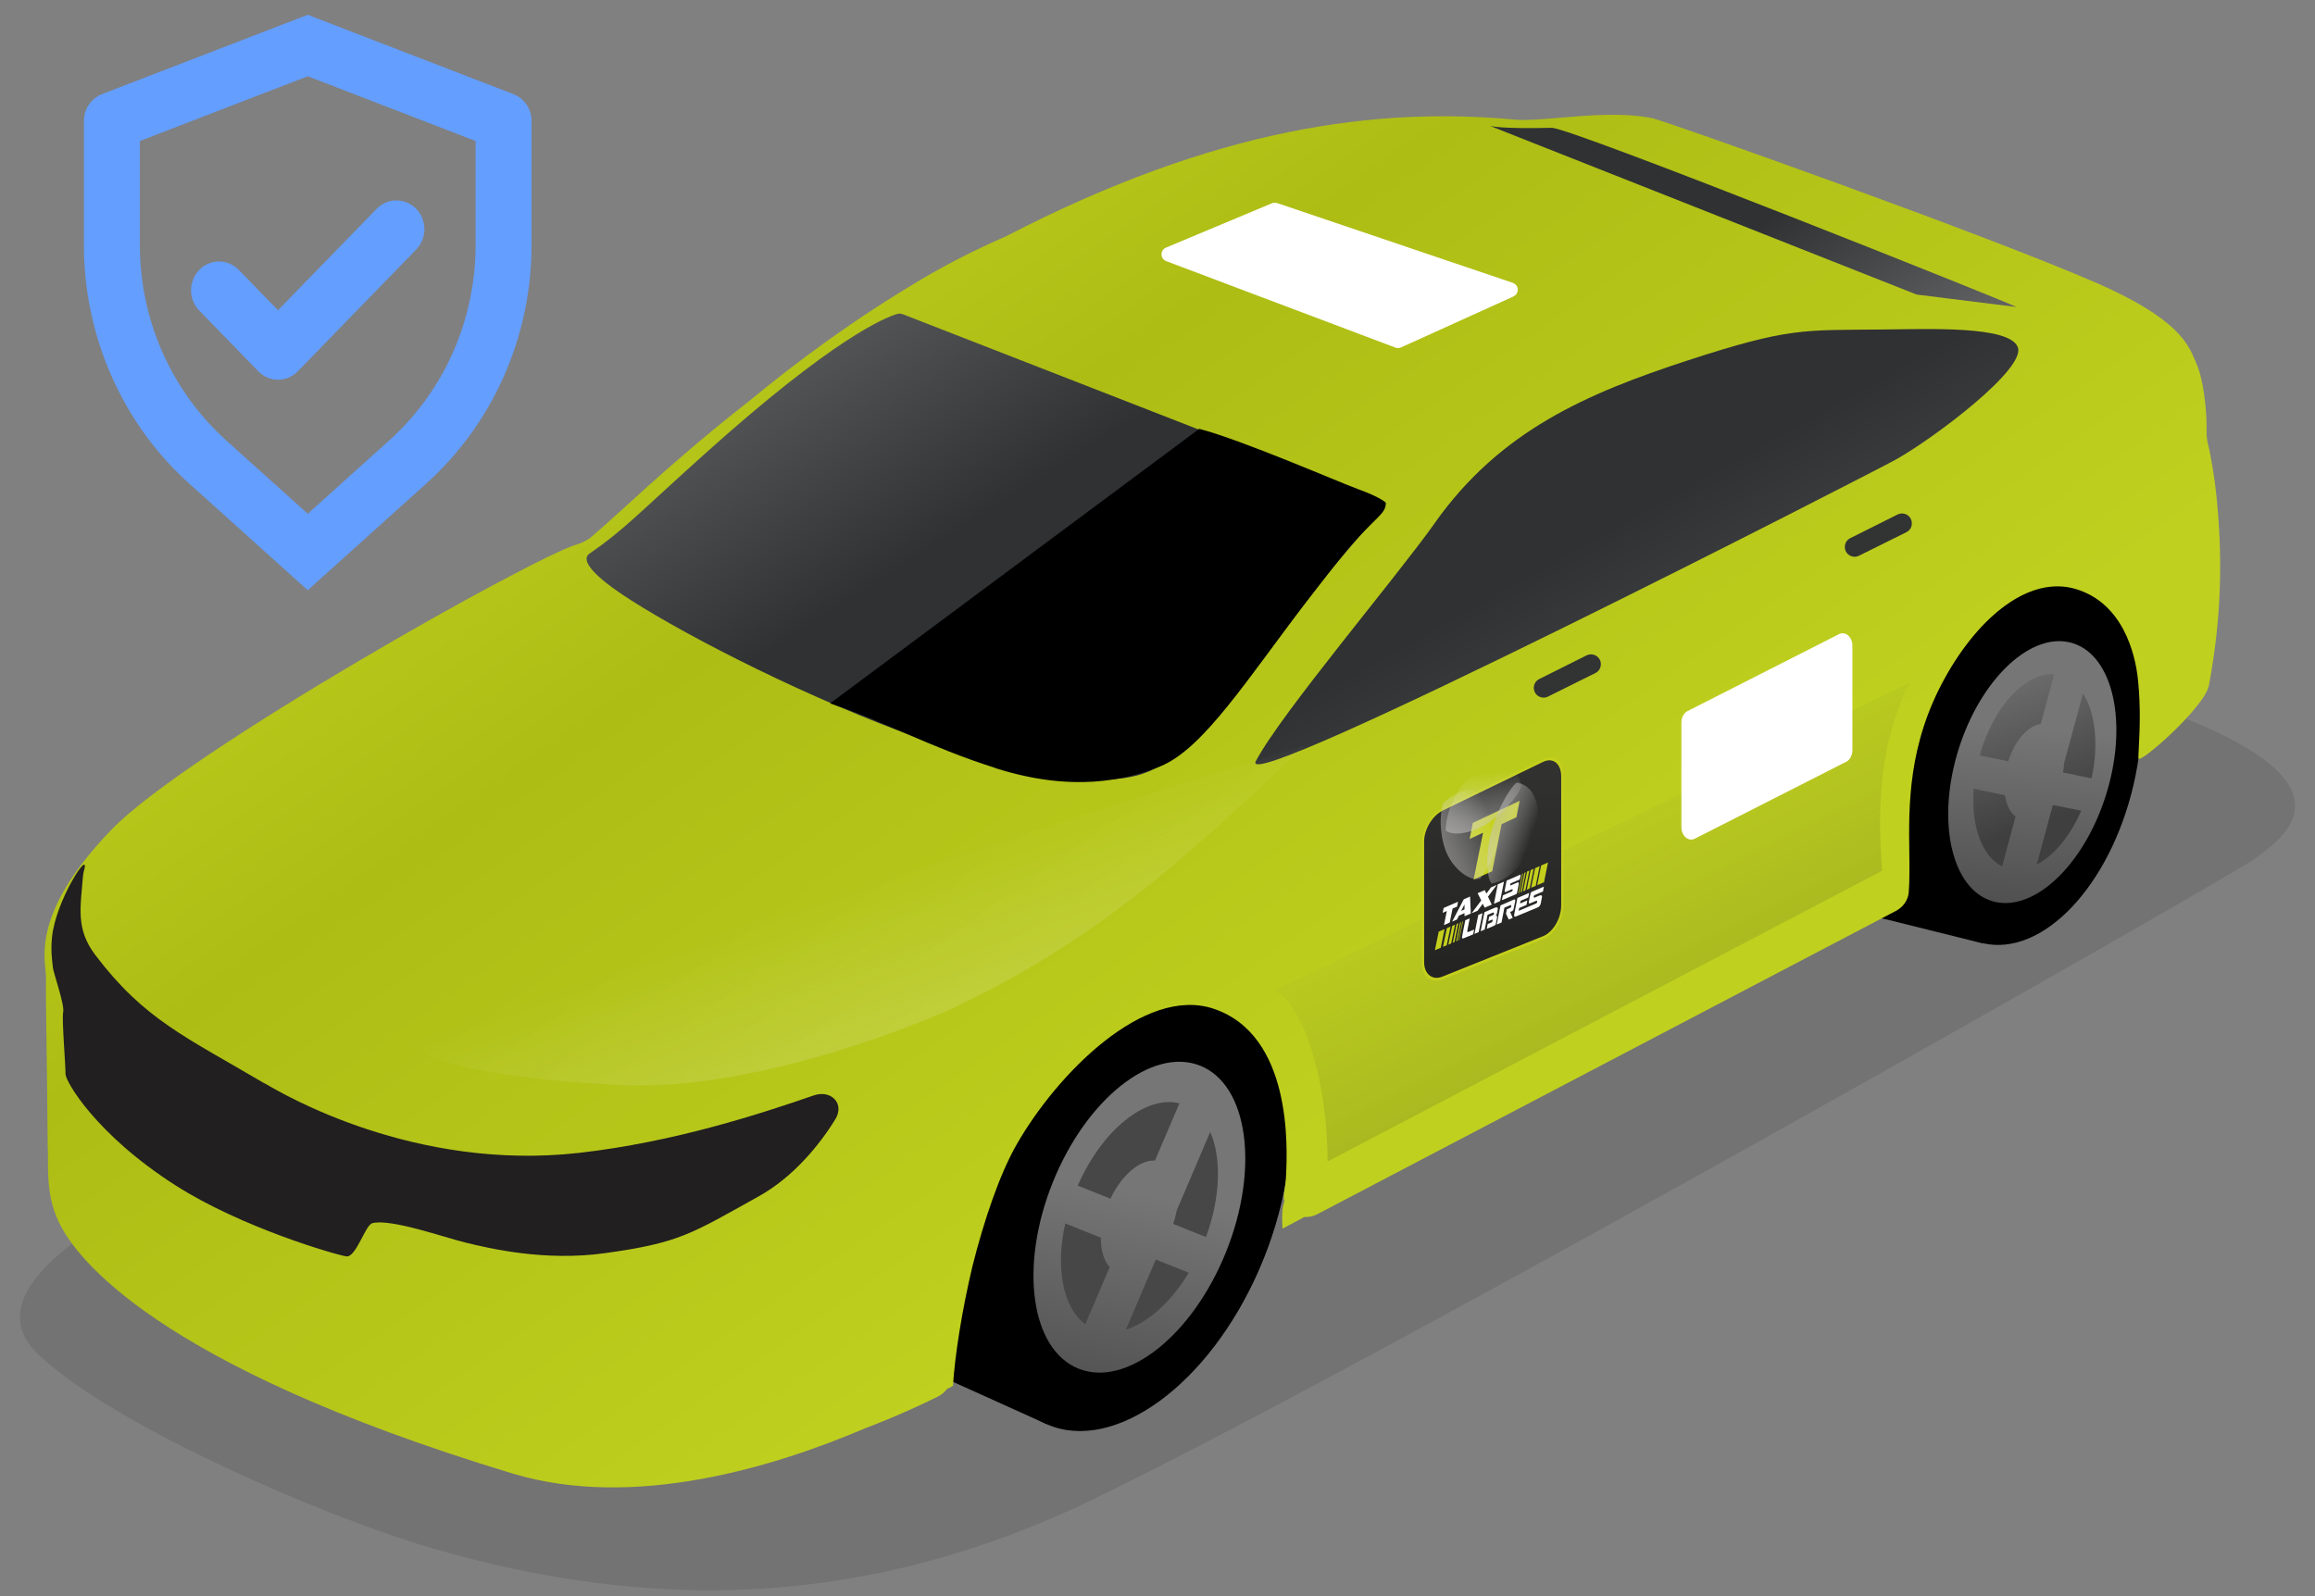 <svg width="58" height="40" viewBox="0 0 58 40" fill="none" xmlns="http://www.w3.org/2000/svg">
<rect x="0" y="0" width="58" height="40" fill="#808080" stroke="none"/>
<path d="M27.461 37.538C35.044 33.853 56.13 21.823 56.495 21.519C56.861 21.215 58.813 20.106 56.023 18.592C52.599 16.736 38.5 12.758 34.078 14.758C29.658 16.758 4.333 29.637 3.818 29.944C3.302 30.248 -1.042 32.288 1.08 34.051C2.923 35.736 8.026 37.984 10.822 38.799C16.315 40.396 21.717 40.331 27.461 37.541V37.538Z" fill="black" fill-opacity="0.1"/>
<path fill-rule="evenodd" clip-rule="evenodd" d="M29.317 28.713C29.194 29.317 28.999 29.941 28.729 30.564C28.436 31.239 28.08 31.851 27.688 32.379L26.219 35.688L23.482 34.452C23.463 34.444 23.442 34.435 23.423 34.428C21.738 33.691 21.383 30.769 22.628 27.898C23.872 25.028 26.248 23.3 27.933 24.035C27.952 24.043 27.968 24.051 27.987 24.059L30.817 25.335L29.319 28.71L29.317 28.713Z" fill="black"/>
<path d="M31.537 31.826C32.778 28.958 32.416 26.041 30.729 25.31C29.041 24.58 26.666 26.313 25.425 29.181C24.184 32.049 24.546 34.966 26.234 35.696C27.922 36.427 30.296 34.694 31.537 31.826Z" fill="black"/>
<path d="M30.869 31.496C31.801 29.344 31.53 27.155 30.264 26.608C28.999 26.06 27.218 27.361 26.287 29.513C25.355 31.665 25.626 33.853 26.892 34.401C28.157 34.949 29.938 33.648 30.869 31.496Z" fill="url(#paint0_linear_577_7217)"/>
<path fill-rule="evenodd" clip-rule="evenodd" d="M28.283 29.546C28.243 29.586 28.201 29.631 28.163 29.677L27.421 28.419C27.683 28.088 27.968 27.813 28.262 27.605L28.281 29.546H28.283ZM28.326 33.72C27.923 33.877 27.525 33.896 27.175 33.744C27.17 33.744 27.167 33.741 27.162 33.739L28.235 31.826C28.259 31.826 28.283 31.826 28.305 31.821L28.323 33.72H28.326ZM29.597 32.761L28.866 31.517C28.791 31.589 28.713 31.648 28.636 31.696L28.655 33.56C28.98 33.373 29.301 33.1 29.597 32.761ZM29.125 29.271C29.17 29.29 29.21 29.316 29.247 29.349L30.302 27.471C30.206 27.388 30.099 27.319 29.982 27.268C29.562 27.084 29.074 27.145 28.59 27.402L28.609 29.308C28.788 29.223 28.967 29.204 29.122 29.271H29.125ZM30.502 31.285L29.263 30.964C29.213 31.068 29.154 31.164 29.093 31.25L29.819 32.483C30.07 32.147 30.297 31.76 30.481 31.332C30.489 31.317 30.494 31.298 30.502 31.282V31.285ZM27.84 30.203C27.832 30.219 27.827 30.235 27.819 30.251L26.572 29.928C26.604 29.843 26.638 29.757 26.676 29.672C26.828 29.319 27.01 28.996 27.207 28.705L27.955 29.973C27.915 30.045 27.875 30.123 27.84 30.203ZM29.389 30.657C29.424 30.55 29.45 30.443 29.469 30.342L30.938 29.471C30.914 29.944 30.809 30.457 30.623 30.975L29.389 30.657ZM26.462 30.243C26.278 30.817 26.198 31.381 26.214 31.885L27.659 31.028C27.659 30.884 27.674 30.726 27.715 30.566L26.459 30.243H26.462ZM26.879 33.56L27.918 31.712C27.824 31.634 27.755 31.519 27.709 31.383L26.243 32.251C26.321 32.817 26.534 33.282 26.876 33.56H26.879ZM30.535 27.73L29.442 29.672C29.466 29.754 29.485 29.845 29.49 29.944L30.938 29.087C30.914 28.545 30.777 28.072 30.535 27.73Z" fill="#4D4C4C"/>
<path fill-rule="evenodd" clip-rule="evenodd" d="M29.314 28.662C29.191 29.266 28.996 29.888 28.729 30.505C28.438 31.178 28.083 31.787 27.693 32.315L26.221 35.629L23.487 34.393C23.466 34.385 23.447 34.377 23.426 34.366C21.741 33.632 21.386 30.708 22.63 27.84C23.874 24.969 26.251 23.241 27.936 23.976C27.955 23.984 27.971 23.992 27.989 24L30.82 25.276L29.317 28.66L29.314 28.662Z" fill="black"/>
<path d="M30.839 25.089C29.154 24.355 26.708 26.235 25.463 29.103C24.219 31.971 24.577 34.889 26.262 35.626C27.947 36.363 30.321 34.636 31.565 31.768C32.809 28.9 32.524 25.826 30.839 25.089Z" fill="black"/>
<path d="M30.717 31.376C31.559 29.28 31.271 27.189 30.072 26.708C28.873 26.226 27.219 27.535 26.376 29.631C25.533 31.727 25.822 33.817 27.02 34.299C28.219 34.781 29.874 33.472 30.717 31.376Z" fill="url(#paint1_linear_577_7217)"/>
<path fill-rule="evenodd" clip-rule="evenodd" d="M28.956 31.565L28.208 33.322C28.761 33.148 29.338 32.633 29.784 31.896L28.956 31.565ZM29.394 30.673C29.431 30.558 29.461 30.443 29.482 30.334L30.321 28.366C30.606 29.015 30.582 30.003 30.214 31.001L29.394 30.673ZM27.001 29.714C27.613 28.312 28.708 27.439 29.549 27.65L28.937 29.084C28.555 29.065 28.102 29.447 27.821 30.04L27.001 29.712V29.714ZM27.191 33.188L27.802 31.754C27.653 31.591 27.578 31.327 27.581 31.017L26.689 30.66C26.441 31.77 26.628 32.772 27.191 33.188Z" fill="#484747"/>
<path fill-rule="evenodd" clip-rule="evenodd" d="M51.15 17.46C51.139 17.965 51.075 18.496 50.947 19.038C50.81 19.626 50.615 20.171 50.375 20.659L49.67 23.578L47.264 22.98C47.245 22.977 47.227 22.972 47.208 22.969C45.731 22.622 45.008 20.301 45.593 17.786C46.177 15.27 47.852 13.511 49.328 13.858C49.344 13.861 49.36 13.866 49.376 13.868L51.865 14.485L51.147 17.463L51.15 17.46Z" fill="black"/>
<path d="M53.414 19.645C53.996 17.131 53.27 14.815 51.791 14.473C50.313 14.13 48.642 15.891 48.06 18.405C47.478 20.92 48.204 23.236 49.682 23.578C51.161 23.92 52.831 22.16 53.414 19.645Z" fill="black"/>
<path d="M52.822 19.479C53.259 17.593 52.714 15.855 51.605 15.598C50.495 15.341 49.242 16.662 48.805 18.549C48.368 20.435 48.913 22.173 50.023 22.43C51.132 22.686 52.385 21.365 52.822 19.479Z" fill="url(#paint2_linear_577_7217)"/>
<path fill-rule="evenodd" clip-rule="evenodd" d="M50.436 18.277C50.41 18.317 50.383 18.357 50.356 18.403L49.566 17.489C49.729 17.18 49.921 16.913 50.129 16.702L50.434 18.277H50.436ZM51.091 21.66C50.786 21.85 50.466 21.922 50.156 21.85H50.145L50.736 20.136C50.754 20.133 50.776 20.128 50.794 20.122L51.091 21.66ZM51.98 20.694L51.2 19.794C51.149 19.863 51.099 19.922 51.043 19.973L51.334 21.482C51.569 21.281 51.79 21.014 51.98 20.694ZM51.08 17.93C51.12 17.938 51.157 17.954 51.192 17.975L51.772 16.293C51.681 16.24 51.585 16.2 51.48 16.176C51.112 16.09 50.727 16.213 50.372 16.491L50.671 18.037C50.805 17.941 50.946 17.898 51.083 17.93H51.08ZM52.498 19.361L51.446 19.287C51.419 19.377 51.387 19.465 51.35 19.546L52.121 20.438C52.276 20.128 52.402 19.781 52.49 19.404C52.493 19.388 52.498 19.375 52.501 19.359L52.498 19.361ZM50.177 18.881C50.175 18.894 50.172 18.907 50.169 18.923L49.107 18.849C49.12 18.774 49.136 18.699 49.152 18.624C49.224 18.315 49.323 18.026 49.44 17.759L50.236 18.678C50.212 18.742 50.193 18.811 50.177 18.881ZM51.505 19.017C51.518 18.923 51.523 18.833 51.523 18.747L52.586 17.823C52.637 18.21 52.629 18.643 52.554 19.092L51.507 19.017H51.505ZM49.064 19.116C49 19.61 49.019 20.08 49.107 20.485L50.153 19.575C50.132 19.457 50.124 19.329 50.132 19.193L49.064 19.118V19.116ZM49.894 21.749L50.463 20.093C50.375 20.045 50.303 19.962 50.247 19.855L49.184 20.779C49.331 21.228 49.574 21.572 49.894 21.749ZM51.999 16.469L51.4 18.208C51.432 18.272 51.459 18.344 51.48 18.421L52.527 17.511C52.428 17.073 52.247 16.71 51.999 16.469Z" fill="#4D4C4C"/>
<path fill-rule="evenodd" clip-rule="evenodd" d="M51.16 17.511C51.152 18.021 51.085 18.558 50.957 19.105C50.818 19.698 50.621 20.248 50.38 20.739L49.678 23.642L47.275 23.044C47.256 23.041 47.237 23.036 47.219 23.033C45.742 22.686 45.018 20.365 45.603 17.85C46.188 15.335 47.862 13.575 49.339 13.922C49.355 13.925 49.368 13.93 49.384 13.933L51.873 14.547L51.157 17.511H51.16Z" fill="black"/>
<path d="M53.455 19.661C54.044 17.117 53.309 14.775 51.814 14.429C50.318 14.082 48.628 15.863 48.039 18.406C47.45 20.949 48.185 23.292 49.681 23.638C51.176 23.984 52.866 22.204 53.455 19.661Z" fill="black"/>
<path d="M52.761 19.931C53.323 18.147 52.954 16.441 51.935 16.12C50.917 15.799 49.636 16.985 49.073 18.768C48.511 20.552 48.881 22.258 49.899 22.579C50.917 22.9 52.199 21.714 52.761 19.931Z" fill="url(#paint3_linear_577_7217)"/>
<path fill-rule="evenodd" clip-rule="evenodd" d="M51.432 20.171L51.029 21.666C51.456 21.444 51.865 20.958 52.143 20.317L51.432 20.173V20.171ZM51.686 19.359C51.702 19.279 51.71 19.199 51.715 19.121L52.188 17.375C52.493 17.858 52.589 18.654 52.402 19.506L51.686 19.359ZM49.598 18.932C49.94 17.711 50.743 16.846 51.465 16.897L51.128 18.144C50.81 18.184 50.477 18.558 50.314 19.078L49.598 18.932ZM50.161 21.709L50.498 20.464C50.359 20.36 50.268 20.165 50.231 19.928L49.448 19.767C49.379 20.689 49.651 21.458 50.161 21.711V21.709Z" fill="url(#paint4_linear_577_7217)"/>
<path fill-rule="evenodd" clip-rule="evenodd" d="M15.615 12.744C16.376 12.05 17.439 11.086 18.82 10.01C20 9.038 21.423 7.983 23.113 6.984C23.789 6.584 24.489 6.234 25.199 5.924C30.481 3.192 34.5 2.674 37.974 3C38.214 3.022 38.591 2.992 39.029 2.955C39.774 2.891 40.692 2.813 41.413 2.966C41.718 3.03 49.609 5.823 52.509 7.083C54.551 7.972 54.821 8.616 54.995 9.03C55.011 9.065 55.024 9.099 55.037 9.131C55.192 9.473 55.299 10.258 55.283 10.832C55.283 10.931 55.294 11.027 55.318 11.123C55.395 11.433 55.489 12.034 55.515 12.285C55.702 13.965 55.652 15.519 55.342 17.177C55.24 17.722 53.593 19.169 53.579 19.004C53.574 18.956 53.579 18.854 53.587 18.707C53.606 18.347 53.636 17.722 53.566 17.044C53.497 16.352 53.171 15.113 52.012 14.763C50.856 14.413 49.593 15.436 48.738 16.971C47.801 18.651 47.819 20.186 47.836 21.383C47.841 21.741 47.843 22.067 47.822 22.358C47.806 22.561 47.678 22.737 47.496 22.83L33.007 30.427C32.9 30.483 32.788 30.505 32.681 30.499L32.131 30.791C32.107 30.355 32.139 30.214 32.179 30.112C32.163 30.048 32.161 29.976 32.171 29.899C32.193 29.768 32.214 29.634 32.222 29.437C32.254 28.761 32.374 25.936 30.404 25.279C28.668 24.699 26.489 26.902 25.471 28.681C25.041 29.434 24.652 30.585 24.36 31.747C24.099 32.852 23.925 33.958 23.875 34.732C23.843 34.748 23.802 34.769 23.752 34.796L23.725 34.809C23.666 34.887 23.589 34.953 23.498 34.999C23.111 35.191 22.478 35.488 21.68 35.792C19.428 36.751 15.893 37.853 12.83 36.924C3.799 34.187 1.916 31.469 1.524 30.726C1.206 30.123 1.203 29.57 1.201 29.063C1.201 28.943 1.201 28.825 1.195 28.71L1.179 27.172C1.174 26.721 1.169 26.291 1.163 25.909C1.155 25.263 1.147 24.756 1.153 24.502C1.153 24.451 1.147 24.39 1.139 24.312C1.086 23.791 0.971 22.67 2.811 20.774C4.701 18.825 13.409 13.935 14.454 13.644C14.547 13.617 14.656 13.567 14.777 13.489C14.998 13.302 15.279 13.049 15.618 12.742L15.615 12.744Z" fill="url(#paint5_linear_577_7217)"/>
<path d="M15.175 14.598C14.654 14.178 14.63 13.97 14.769 13.874C15.65 13.268 15.989 12.87 17.69 11.345C20.892 8.472 22.171 7.959 22.478 7.868C22.529 7.852 22.582 7.86 22.63 7.879L34.345 12.445C34.564 12.531 34.625 12.811 34.468 12.985C31.709 15.999 30.654 18.536 28.774 19.337C25.931 20.547 16.833 15.935 15.175 14.598Z" fill="url(#paint6_linear_577_7217)"/>
<path d="M35.95 13.105C34.967 14.491 32.086 17.89 31.463 19.076C30.959 20.037 47.048 11.772 47.515 11.508C48.468 10.969 50.767 9.241 50.554 8.699C50.34 8.159 48.329 8.247 47.122 8.258C45.173 8.277 44.815 8.207 42.286 9.032C39.758 9.858 37.587 10.792 35.95 13.102V13.105Z" fill="url(#paint7_linear_577_7217)"/>
<path d="M50.509 7.689C50.426 7.62 39.333 3.19 38.877 3.203C37.571 3.235 37.331 3.155 37.331 3.155L48.02 7.382L50.509 7.692V7.689Z" fill="url(#paint8_linear_577_7217)"/>
<path d="M15.428 27.188C11.762 26.98 10.653 26.531 10.349 26.147C10.106 25.84 25.41 20.926 32.724 18.678C30.283 20.884 28.011 23.292 23.941 25.233C23.476 25.455 19.038 27.396 15.428 27.188Z" fill="url(#paint9_linear_577_7217)" fill-opacity="0.21"/>
<path d="M38.428 17.238C38.428 17.42 38.62 17.538 38.783 17.457L39.971 16.867C40.057 16.825 40.11 16.736 40.108 16.643C40.108 16.461 39.913 16.344 39.75 16.424L38.564 17.017C38.479 17.059 38.428 17.145 38.428 17.241V17.238Z" fill="#323333"/>
<path d="M46.22 13.708C46.22 13.89 46.412 14.007 46.575 13.927L47.763 13.337C47.849 13.294 47.902 13.209 47.899 13.113C47.899 12.931 47.707 12.814 47.541 12.894L46.356 13.487C46.27 13.529 46.22 13.615 46.22 13.711V13.708Z" fill="#323333"/>
<path d="M24.937 19.249C26.863 19.863 28.206 19.554 29.068 19.206C30.15 18.771 31.266 16.993 32.735 15.075C33.755 13.746 33.931 13.556 34.342 13.148C34.631 12.862 34.721 12.782 34.721 12.6C34.721 12.6 34.62 12.475 34.019 12.256C33.554 12.087 31.114 11.025 30.046 10.747L20.796 17.628C22.157 18.072 23.22 18.699 24.94 19.247L24.937 19.249Z" fill="black"/>
<path d="M6.635 27.151C7.105 27.428 10.384 29.357 14.507 28.892C16.913 28.619 19.076 27.904 20.384 27.453C20.822 27.3 21.17 27.655 20.927 28.051C20.526 28.705 19.866 29.503 19.017 29.976C17.308 30.929 17.023 31.146 15.156 31.405C13.645 31.616 12.259 31.285 11.663 31.14C11.153 31.017 9.789 30.532 9.327 30.654C9.15 30.702 8.921 31.517 8.678 31.485C8.435 31.453 6.061 30.769 4.402 29.709C2.405 28.433 1.636 27.095 1.641 26.913C1.647 26.732 1.545 25.538 1.583 25.362C1.623 25.188 1.342 24.387 1.326 24.256C1.294 23.968 1.273 23.81 1.302 23.498C1.388 22.576 2.261 21.244 2.109 21.799C2.095 21.848 2.085 21.901 2.079 21.952C2.015 22.758 1.898 23.282 2.384 23.928C3.617 25.557 4.654 25.986 6.627 27.151H6.635Z" fill="#211F1F"/>
<path d="M33.266 29.105L47.152 21.823C47.106 20.972 46.909 18.937 47.849 17.11L31.931 24.828C32.505 25.057 33.239 26.683 33.263 29.105H33.266Z" fill="url(#paint10_linear_577_7217)"/>
<path d="M42.474 21.012L46.268 19.084C46.354 19.033 46.41 18.924 46.41 18.801V16.181C46.41 15.954 46.225 15.805 46.062 15.898L42.268 17.826C42.182 17.877 42.126 17.986 42.126 18.109V20.729C42.126 20.956 42.311 21.105 42.474 21.012Z" fill="white"/>
<path d="M37.918 7.43L35.101 8.707C35.058 8.725 35.007 8.728 34.962 8.712L29.218 6.544C29.063 6.485 29.06 6.269 29.213 6.205L31.867 5.094C31.907 5.078 31.952 5.075 31.995 5.088L37.902 7.088C38.059 7.142 38.07 7.358 37.918 7.428V7.43Z" fill="white"/>
<path d="M38.658 19.062L36.137 20.288C35.87 20.416 35.651 20.782 35.651 21.105V24.125C35.651 24.446 35.867 24.619 36.137 24.512L38.658 23.503C38.925 23.396 39.144 23.028 39.144 22.683V19.45C39.144 19.105 38.927 18.934 38.658 19.065V19.062Z" fill="url(#paint11_linear_577_7217)"/>
<path d="M38.657 23.535L36.137 24.545C35.854 24.657 35.624 24.473 35.624 24.134V21.116C35.624 20.777 35.854 20.39 36.137 20.253L38.657 19.028C38.941 18.889 39.17 19.07 39.17 19.436V22.673C39.17 23.036 38.941 23.426 38.657 23.538V23.535ZM36.137 20.32C35.883 20.443 35.68 20.788 35.68 21.089V24.109C35.68 24.411 35.886 24.577 36.137 24.475L38.657 23.463C38.911 23.362 39.114 23.015 39.114 22.692V19.458C39.114 19.135 38.908 18.972 38.657 19.095L36.137 20.317V20.32Z" fill="#C5D01C"/>
<path d="M36.537 23.137L36.495 23.156L36.398 23.626L36.441 23.607L36.537 23.137Z" fill="#C5D01C"/>
<path d="M36.607 23.108L36.58 23.121L36.484 23.591L36.511 23.581L36.607 23.108Z" fill="#C5D01C"/>
<path d="M36.655 23.089L36.639 23.095L36.543 23.567L36.559 23.559L36.655 23.089Z" fill="#C5D01C"/>
<path d="M36.193 23.284L36.046 23.346L35.95 23.813L36.097 23.751L36.193 23.284Z" fill="#C5D01C"/>
<path d="M36.343 23.22L36.249 23.26L36.153 23.727L36.246 23.69L36.343 23.22Z" fill="#C5D01C"/>
<path d="M36.455 23.172L36.385 23.204L36.286 23.674L36.358 23.642L36.455 23.172Z" fill="#C5D01C"/>
<path d="M38.361 22.248L38.476 22.2L38.575 21.706L38.46 21.757L38.361 22.248Z" fill="#C5D01C"/>
<path d="M38.513 22.184L38.684 22.109L38.783 21.615L38.612 21.69L38.513 22.184Z" fill="#C5D01C"/>
<path d="M38.252 22.296L38.324 22.264L38.423 21.773L38.35 21.805L38.252 22.296Z" fill="#C5D01C"/>
<path d="M38.161 22.336L38.217 22.312L38.316 21.818L38.26 21.842L38.161 22.336Z" fill="#C5D01C"/>
<path d="M38.094 22.363L38.126 22.35L38.225 21.858L38.193 21.874L38.094 22.363Z" fill="#C5D01C"/>
<path d="M38.041 22.387L38.06 22.379L38.158 21.888L38.137 21.896L38.041 22.387Z" fill="#C5D01C"/>
<path d="M38.679 22.227L38.658 22.341L38.452 22.43C38.428 22.44 38.425 22.464 38.425 22.472C38.425 22.488 38.436 22.499 38.449 22.494L38.562 22.446C38.61 22.424 38.639 22.44 38.634 22.478L38.599 22.654C38.586 22.699 38.556 22.729 38.522 22.742L37.969 22.972C37.945 22.982 37.929 22.956 37.937 22.916L38.017 22.504L38.31 22.379L38.289 22.491L38.097 22.574L38.084 22.643L38.265 22.566L38.244 22.678L38.062 22.755L38.051 22.811C38.049 22.83 38.051 22.825 38.065 22.82L38.487 22.641C38.503 22.633 38.513 22.614 38.513 22.595C38.513 22.595 38.513 22.566 38.489 22.574L38.343 22.635C38.31 22.649 38.297 22.635 38.303 22.603L38.343 22.403C38.351 22.358 38.377 22.347 38.396 22.341L38.684 22.219L38.679 22.227Z" fill="white"/>
<path d="M37.934 22.544C37.971 22.531 37.966 22.569 37.955 22.616L37.923 22.774C37.915 22.806 37.907 22.825 37.873 22.838L37.835 22.854L37.899 23.004L37.8 23.044L37.731 22.897L37.752 22.787L37.833 22.753C37.859 22.742 37.857 22.739 37.859 22.723V22.707C37.87 22.675 37.859 22.675 37.838 22.686L37.691 22.747L37.619 23.119L37.499 23.169L37.595 22.689L37.838 22.584L37.929 22.544H37.934Z" fill="white"/>
<path d="M37.467 22.961C37.507 22.937 37.512 22.961 37.509 22.985L37.477 23.151C37.472 23.185 37.451 23.191 37.392 23.218L37.25 23.276L37.274 23.156L37.37 23.116C37.395 23.108 37.411 23.036 37.381 23.047L37.288 23.087L37.309 22.974L37.405 22.934C37.443 22.918 37.44 22.857 37.405 22.87L37.269 22.926L37.197 23.295L37.096 23.338L37.192 22.86L37.448 22.75C37.512 22.724 37.533 22.745 37.525 22.79L37.507 22.881C37.496 22.926 37.485 22.945 37.464 22.959L37.467 22.961Z" fill="white"/>
<path d="M37.144 22.881L37.047 23.359L36.941 23.404L37.037 22.929L37.144 22.884V22.881Z" fill="white"/>
<path d="M36.933 23.297L36.909 23.415L36.682 23.509C36.628 23.53 36.618 23.522 36.639 23.428L36.711 23.062L36.823 23.015L36.791 23.175L36.762 23.322C36.754 23.362 36.767 23.364 36.807 23.348L36.93 23.297H36.933Z" fill="white"/>
<path fill-rule="evenodd" clip-rule="evenodd" d="M37.525 22.165L37.429 22.649L37.584 22.582L37.68 22.096L37.525 22.163V22.165ZM37.242 22.392L37.354 22.24L37.501 22.176L37.28 22.472L37.376 22.67L37.197 22.747L37.149 22.649L37.018 22.825L36.871 22.886L37.111 22.566L37.021 22.384L37.2 22.307L37.24 22.392H37.242ZM36.169 22.755L36.145 22.876L36.249 22.83L36.177 23.183L36.321 23.121L36.393 22.769L36.505 22.721L36.529 22.598L36.172 22.753L36.169 22.755ZM36.673 22.537L36.831 22.467L36.85 22.894L36.692 22.961V22.884L36.553 22.945L36.503 23.044L36.382 23.095L36.673 22.537ZM36.692 22.79V22.665L36.607 22.828L36.692 22.79ZM37.774 22.058L38.083 21.922C38.083 21.922 38.102 21.917 38.097 21.938L38.081 22.018C38.081 22.034 38.07 22.045 38.057 22.048L37.859 22.133C37.843 22.139 37.835 22.157 37.835 22.168C37.835 22.179 37.84 22.192 37.854 22.187L38.001 22.123C38.035 22.107 38.065 22.104 38.051 22.155L38.011 22.36C38.006 22.384 38.003 22.398 37.985 22.408L37.64 22.555C37.64 22.555 37.63 22.555 37.63 22.544L37.651 22.454C37.651 22.44 37.661 22.438 37.667 22.432L37.878 22.341C37.878 22.341 37.899 22.326 37.899 22.304C37.899 22.288 37.891 22.28 37.88 22.285L37.734 22.349C37.72 22.355 37.707 22.358 37.702 22.349C37.694 22.344 37.694 22.328 37.702 22.299L37.744 22.085C37.75 22.069 37.758 22.058 37.774 22.053V22.058Z" fill="white"/>
<path fill-rule="evenodd" clip-rule="evenodd" d="M36.9 20.622L36.82 21.025L37.157 20.868L36.919 22.043L37.386 21.834L37.621 20.654L37.992 20.48L38.073 20.069L36.9 20.622Z" fill="#C5D01C"/>
<path style="mix-blend-mode:multiply" opacity="0.5" d="M37.194 20.681C37.562 20.47 38.014 20.002 38.115 19.703C38.019 19.161 37.589 18.961 37.093 19.26C36.609 19.548 36.23 20.229 36.219 20.811C36.388 20.956 36.828 20.889 37.194 20.681Z" fill="url(#paint12_linear_577_7217)"/>
<path style="mix-blend-mode:multiply" opacity="0.5" d="M37.351 20.889C37.228 21.375 37.231 21.986 37.373 22.141C37.84 22.067 38.318 21.532 38.483 20.865C38.644 20.211 38.427 19.663 37.997 19.613C37.76 19.823 37.474 20.403 37.354 20.889H37.351Z" fill="url(#paint13_linear_577_7217)"/>
<path style="mix-blend-mode:multiply" opacity="0.5" d="M36.27 21.428C36.446 21.797 36.833 22.096 37.082 22.018C37.528 21.468 37.701 20.673 37.464 20.165C37.234 19.677 36.66 19.671 36.163 20.128C36.038 20.486 36.094 21.065 36.267 21.428H36.27Z" fill="url(#paint14_linear_577_7217)"/>
<path d="M3.504 3.534V6.139C3.504 7.066 3.697 7.982 4.069 8.826C4.442 9.67 4.985 10.422 5.663 11.033L7.71 12.875L9.757 11.033C10.435 10.422 10.978 9.67 11.351 8.826C11.723 7.982 11.916 7.066 11.916 6.139V3.534L7.71 1.911L3.504 3.534ZM2.557 2.358L7.71 0.371L12.863 2.359C12.996 2.411 13.111 2.503 13.193 2.623C13.274 2.744 13.318 2.887 13.318 3.034V6.139C13.318 8.43 12.356 10.609 10.68 12.118L7.71 14.791L4.74 12.118C3.911 11.373 3.247 10.454 2.793 9.422C2.338 8.391 2.102 7.272 2.102 6.139V3.034C2.102 2.887 2.146 2.744 2.227 2.623C2.309 2.503 2.424 2.411 2.557 2.359V2.358ZM6.966 7.774L9.445 5.225C9.577 5.094 9.754 5.021 9.938 5.023C10.122 5.024 10.298 5.1 10.428 5.234C10.557 5.367 10.631 5.548 10.633 5.737C10.634 5.926 10.564 6.109 10.436 6.245L7.462 9.304C7.33 9.44 7.152 9.516 6.966 9.516C6.78 9.516 6.602 9.44 6.471 9.304L4.984 7.775C4.856 7.639 4.786 7.457 4.787 7.268C4.789 7.079 4.863 6.898 4.993 6.764C5.122 6.631 5.298 6.555 5.482 6.553C5.666 6.552 5.843 6.624 5.975 6.756L6.966 7.775V7.774Z" fill="#649EFF"/>
<defs>
<linearGradient id="paint0_linear_577_7217" x1="25.864" y1="35.952" x2="27.877" y2="32.069" gradientUnits="userSpaceOnUse">
<stop stop-color="#3F3F3F"/>
<stop offset="1" stop-color="#5D5D5D"/>
</linearGradient>
<linearGradient id="paint1_linear_577_7217" x1="29.121" y1="37.938" x2="30.722" y2="30.346" gradientUnits="userSpaceOnUse">
<stop stop-color="#3F3F3F"/>
<stop offset="1" stop-color="#777676"/>
</linearGradient>
<linearGradient id="paint2_linear_577_7217" x1="49.421" y1="23.868" x2="50.481" y2="20.414" gradientUnits="userSpaceOnUse">
<stop stop-color="#3F3F3F"/>
<stop offset="1" stop-color="#5D5D5D"/>
</linearGradient>
<linearGradient id="paint3_linear_577_7217" x1="49.104" y1="24.546" x2="49.559" y2="18.145" gradientUnits="userSpaceOnUse">
<stop stop-color="#3F3F3F"/>
<stop offset="1" stop-color="#777676"/>
</linearGradient>
<linearGradient id="paint4_linear_577_7217" x1="51.403" y1="20.504" x2="49.857" y2="16.379" gradientUnits="userSpaceOnUse">
<stop stop-color="#3F3F3F"/>
<stop offset="1" stop-color="#777676"/>
</linearGradient>
<linearGradient id="paint5_linear_577_7217" x1="33.904" y1="27.912" x2="16.713" y2="3.35" gradientUnits="userSpaceOnUse">
<stop stop-color="#C0D01F"/>
<stop offset="0.63" stop-color="#ADBD14"/>
<stop offset="1" stop-color="#C0D01F"/>
</linearGradient>
<linearGradient id="paint6_linear_577_7217" x1="13.372" y1="-4.298" x2="24.433" y2="13.067" gradientUnits="userSpaceOnUse">
<stop stop-color="#E8EAE8"/>
<stop offset="0.5" stop-color="#707072"/>
<stop offset="1" stop-color="#2F3133"/>
</linearGradient>
<linearGradient id="paint7_linear_577_7217" x1="54.41" y1="37.843" x2="40.545" y2="13.094" gradientUnits="userSpaceOnUse">
<stop stop-color="#E8EAE8"/>
<stop offset="0.5" stop-color="#707072"/>
<stop offset="1" stop-color="#2F3133"/>
</linearGradient>
<linearGradient id="paint8_linear_577_7217" x1="51.764" y1="16.659" x2="44.06" y2="5.622" gradientUnits="userSpaceOnUse">
<stop stop-color="#E8EAE8"/>
<stop offset="0.5" stop-color="#707072"/>
<stop offset="1" stop-color="#2F3133"/>
</linearGradient>
<linearGradient id="paint9_linear_577_7217" x1="23.263" y1="27.292" x2="21.442" y2="22.141" gradientUnits="userSpaceOnUse">
<stop stop-color="#ECEAEA"/>
<stop offset="1" stop-color="white" stop-opacity="0"/>
</linearGradient>
<linearGradient id="paint10_linear_577_7217" x1="38.569" y1="19.116" x2="43.077" y2="28.163" gradientUnits="userSpaceOnUse">
<stop stop-color="#C0D01F" stop-opacity="0.66"/>
<stop offset="1" stop-color="#99A820"/>
</linearGradient>
<linearGradient id="paint11_linear_577_7217" x1="37.397" y1="24.48" x2="37.397" y2="18.248" gradientUnits="userSpaceOnUse">
<stop stop-color="#232322"/>
<stop offset="1" stop-color="#343433"/>
</linearGradient>
<linearGradient id="paint12_linear_577_7217" x1="37.105" y1="19.394" x2="37.229" y2="20.802" gradientUnits="userSpaceOnUse">
<stop stop-color="white" stop-opacity="0"/>
<stop offset="1" stop-color="#C7C5C4"/>
</linearGradient>
<linearGradient id="paint13_linear_577_7217" x1="38.269" y1="21.252" x2="37.408" y2="20.954" gradientUnits="userSpaceOnUse">
<stop stop-color="white" stop-opacity="0"/>
<stop offset="1" stop-color="#C7C5C4"/>
</linearGradient>
<linearGradient id="paint14_linear_577_7217" x1="37.466" y1="20.676" x2="36.231" y2="21.27" gradientUnits="userSpaceOnUse">
<stop stop-color="white" stop-opacity="0"/>
<stop offset="1" stop-color="#C7C5C4"/>
</linearGradient>
</defs>
</svg>
